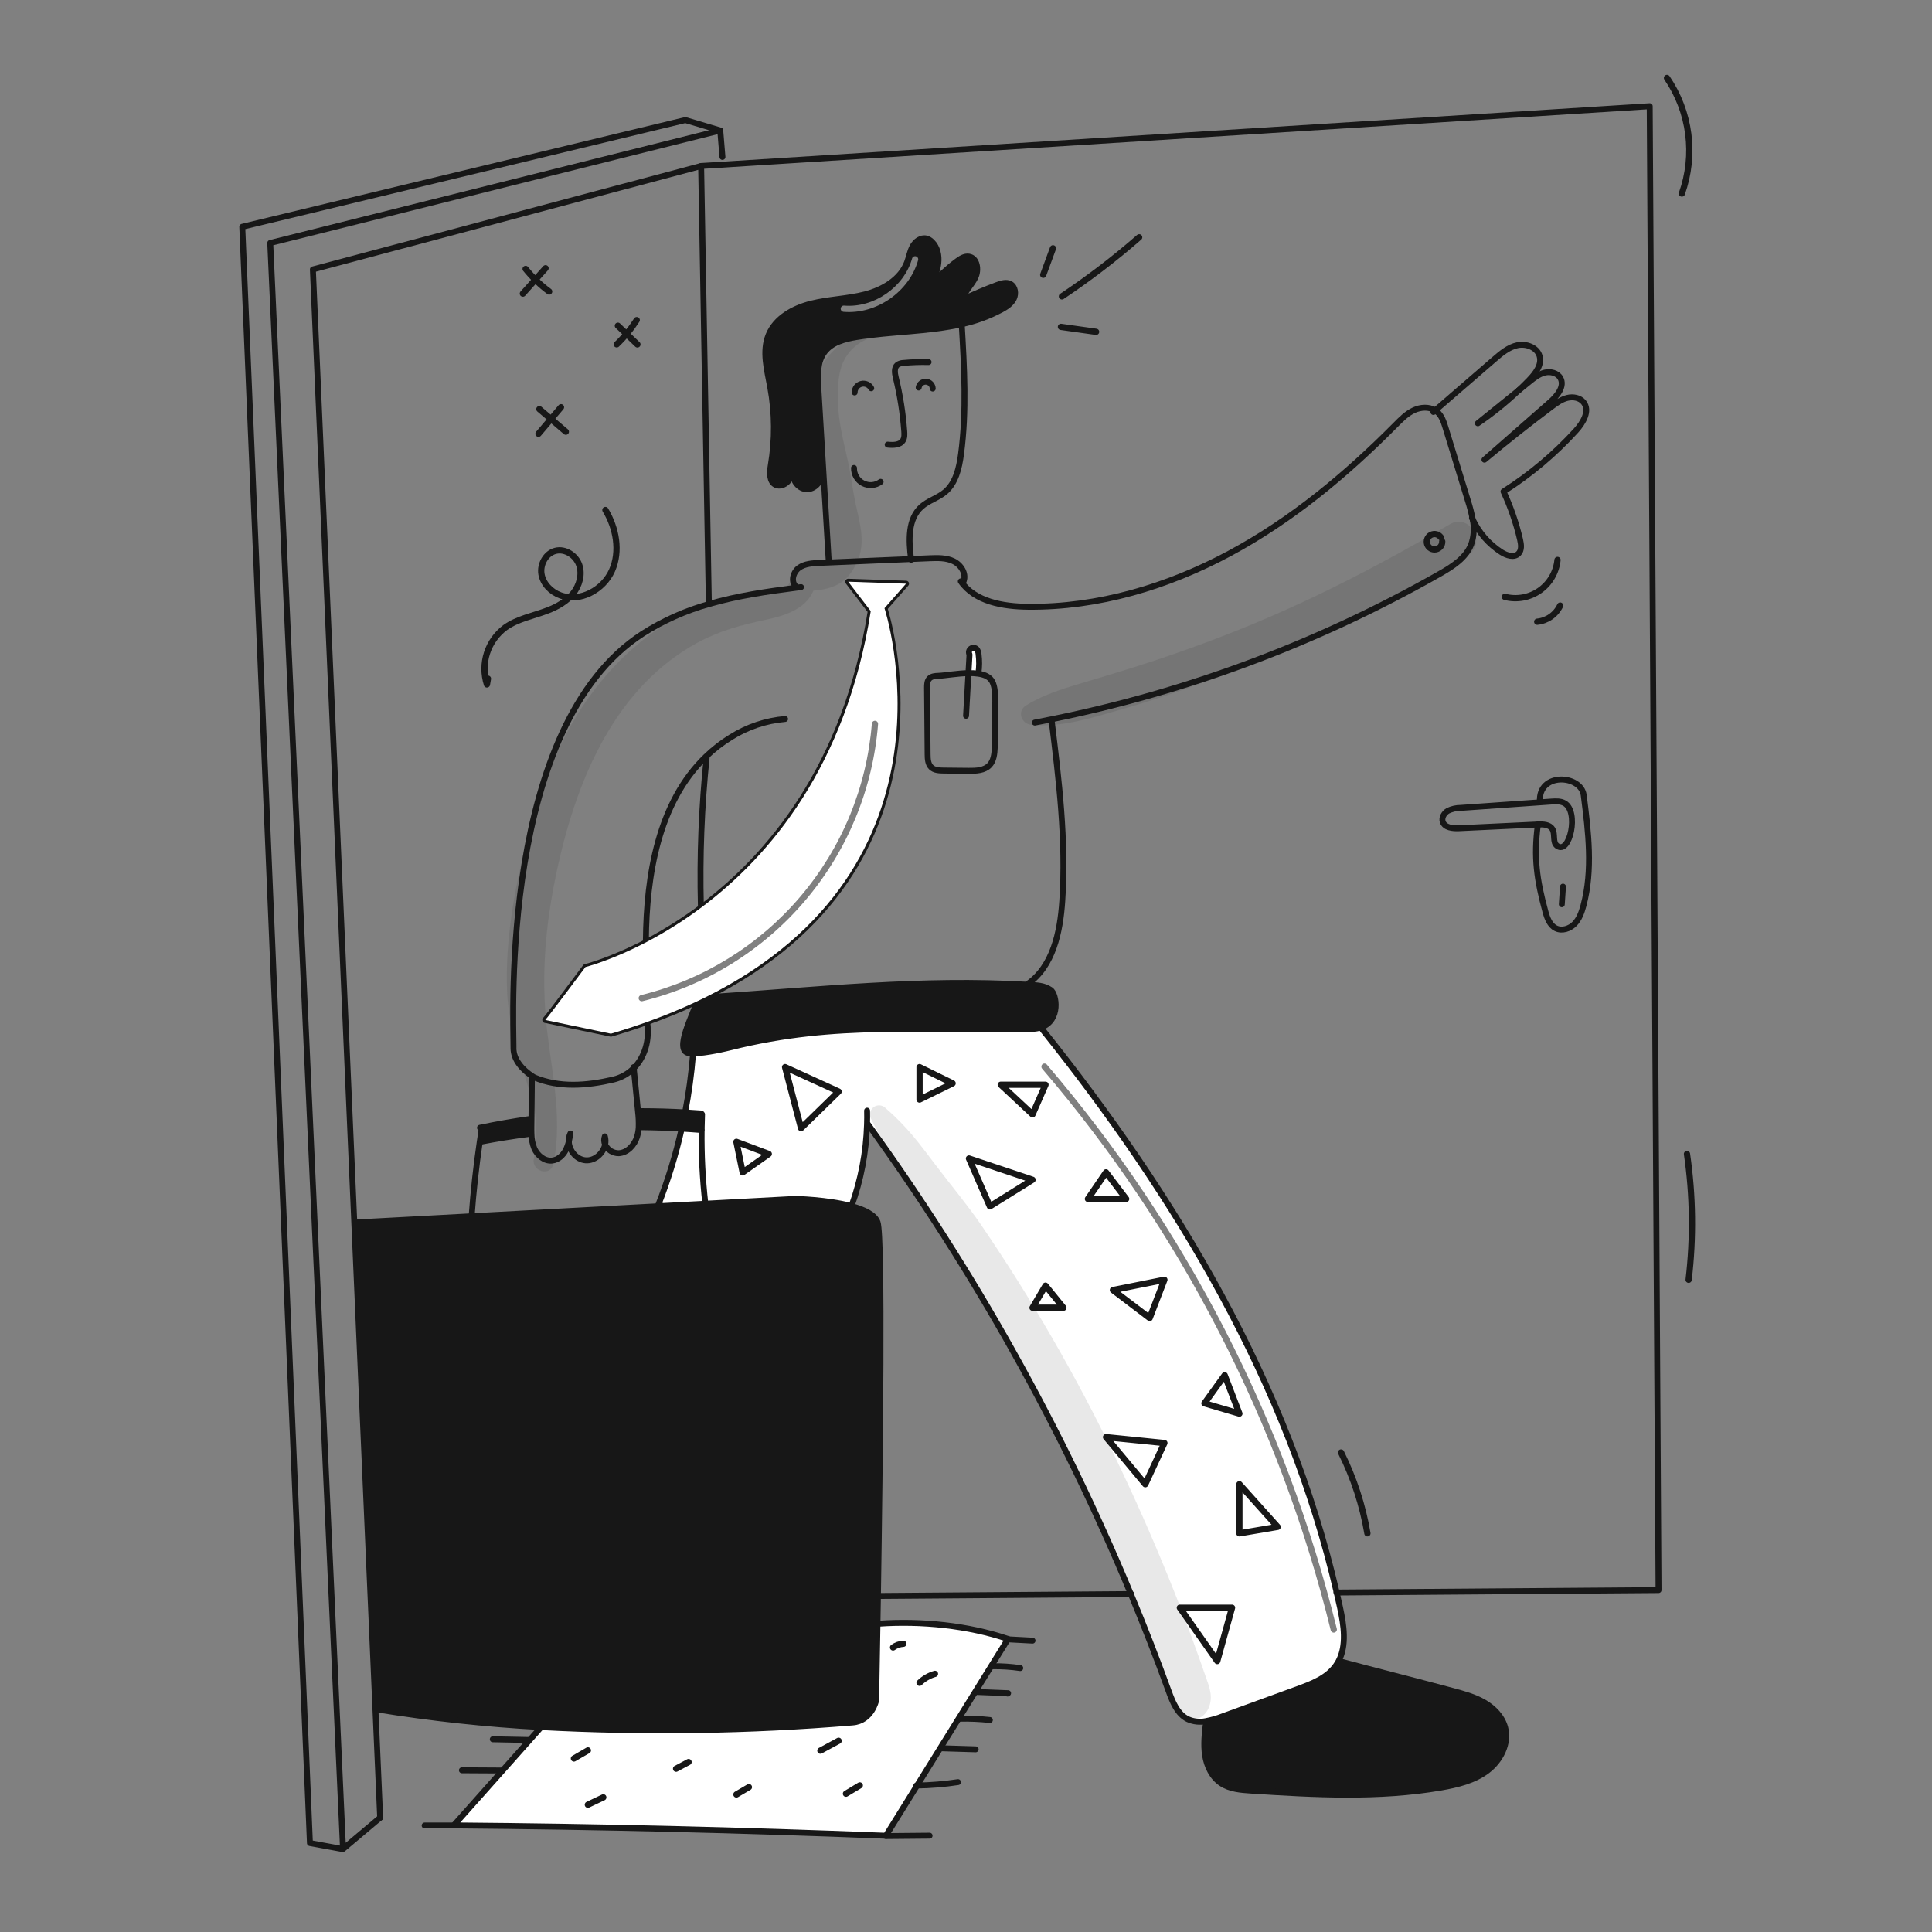 <svg width="960" height="960" viewBox="0 0 960 960" fill="none" xmlns="http://www.w3.org/2000/svg">
<rect x="0" y="0" width="960" height="960" fill="#808080" stroke="none"/>
<g clip-path="url(#clip0_38_4068)">
<path fill-rule="evenodd" clip-rule="evenodd" d="M431.387 558.778C483.817 631.21 527.625 709.507 561.923 792.084C568.556 808.038 574.825 824.139 580.732 840.386C582.695 845.79 585.066 851.732 590.232 854.258C593.05 855.521 596.195 855.861 599.218 855.231C602.09 854.694 604.904 853.886 607.624 852.819L644.79 839.278C651.902 836.68 659.47 833.759 663.828 827.559C664.309 826.872 664.748 826.156 665.143 825.416C669.253 817.585 667.778 807.668 665.878 798.816C665.34 796.311 664.781 793.811 664.201 791.316C640.224 687.563 584.341 594.451 517.691 511.196L517.422 510.44C515.898 510.96 514.301 511.232 512.691 511.247C497.692 511.636 483.688 511.497 470.168 511.364C434.255 511.009 401.758 510.688 363.091 520.368C361.196 520.845 350.916 523.371 344.332 523.381L344.342 524.075C343.563 533.699 342.253 543.272 340.418 552.752C343.1 552.897 345.771 553.073 348.452 553.28L348.845 553.704C348.738 556.301 348.669 558.899 348.638 561.499C348.491 573.734 349.106 585.967 350.481 598.126L395.163 595.726C395.163 595.726 411.055 596.037 423.105 599.308C427.793 586.281 430.396 572.595 430.818 558.757L431.387 558.778ZM520.18 528.99C519.622 528.338 518.642 528.262 517.99 528.82C517.339 529.378 517.262 530.358 517.82 531.01C586.755 611.558 635.872 707.128 661.238 810.068C661.443 810.9 662.285 811.409 663.118 811.204C663.95 810.999 664.459 810.157 664.254 809.324C638.772 705.914 589.43 609.907 520.18 528.99Z" fill="white"/>
<path d="M747.823 858.455C749.923 866.355 745.494 874.885 738.961 879.802C732.428 884.719 724.178 886.718 716.123 888.115C685.023 893.498 653.179 891.715 621.676 889.668C616.551 889.337 611.168 888.912 606.882 886.076C602.327 883.053 599.749 877.69 598.89 872.286C598.031 866.882 598.683 861.364 599.335 855.939L599.211 855.225C602.083 854.687 604.897 853.88 607.617 852.813L644.783 839.272C651.895 836.672 659.463 833.754 663.821 827.553C664.302 826.866 664.741 826.15 665.136 825.41C683.357 830.31 703.536 835.38 721.744 840.276C727.117 841.715 732.562 843.195 737.376 845.976C742.19 848.757 746.399 853.072 747.823 858.455Z" fill="#171717"/>
<path d="M522.034 491.87C525.057 493.858 527.134 507.016 517.417 510.443C515.893 510.963 514.296 511.236 512.686 511.25C457.848 512.668 416.314 507.05 363.086 520.371C361.191 520.847 350.911 523.371 344.327 523.384C343.695 523.384 343.105 523.363 342.557 523.311C334.265 522.576 344.98 503.041 346.098 497.989L345.984 497.751C347.527 497.026 349.049 496.293 350.549 495.551L350.58 495.613C408.668 491.72 457.28 486.244 510.527 489.319H510.579C515.295 489.582 518.618 489.613 522.034 491.87Z" fill="#171717"/>
<path d="M500.78 814.57C485.738 838.785 470.703 863.003 455.674 887.224C450.508 895.537 445.341 903.857 440.174 912.184C368.641 909.347 297.07 907.632 225.461 907.039C239.944 890.754 254.428 874.466 268.911 858.175C320.483 860.917 372.183 860.149 423.651 855.875C433.151 855.15 435.351 844.922 435.351 844.922C435.351 844.922 435.651 829.622 436.014 806.773L436.814 806.794C457.695 805.334 481.071 807.653 500.886 814.394C500.847 814.451 500.812 814.509 500.78 814.57V814.57Z" fill="white"/>
<path d="M486.235 325.048C486.65 328.18 486.626 331.354 486.163 334.479L486.122 334.748C484.497 334.516 482.855 334.422 481.215 334.468C481.381 331.549 481.546 328.619 481.715 325.699V325.15C481.47 324.673 481.404 324.125 481.529 323.603C481.653 323.082 481.961 322.623 482.395 322.308C482.829 321.994 483.361 321.846 483.896 321.89C484.43 321.934 484.93 322.169 485.307 322.55C485.876 323.262 486.201 324.138 486.235 325.048V325.048Z" fill="white"/>
<path d="M436.242 793.037C436.17 797.851 436.097 802.448 436.014 806.775C435.652 829.623 435.351 844.924 435.351 844.924C435.351 844.924 433.156 855.152 423.651 855.877C372.183 860.152 320.483 860.92 268.911 858.177C241.43 856.7 214.048 853.739 186.887 849.305L186.556 849.315L176.05 607.477L177.385 607.415L234.345 604.361L326.97 599.392L350.481 598.129L395.163 595.729C395.163 595.729 411.054 596.04 423.105 599.311C429.505 601.05 434.814 603.618 436.077 607.417C438.6 614.993 437.288 725.466 436.242 793.037Z" fill="#171717"/>
<path d="M326.949 599.081C331.849 586.643 335.787 573.848 338.73 560.808C342.022 560.994 345.314 561.232 348.596 561.502H348.637C348.49 573.738 349.105 585.97 350.48 598.129L326.969 599.392L326.949 599.081Z" fill="white"/>
<path d="M348.453 553.281L348.846 553.705C348.742 556.305 348.673 558.903 348.639 561.5H348.6C345.318 561.231 342.026 560.993 338.734 560.806C339.345 558.125 339.907 555.44 340.421 552.752C343.1 552.9 345.771 553.074 348.453 553.281Z" fill="#171717"/>
<path d="M340.418 552.753C339.9 555.445 339.338 558.13 338.731 560.807C331.951 560.393 325.163 560.16 318.367 560.107L317.373 560.097C317.458 557.5 317.34 554.901 317.021 552.322L318.905 552.136C326.081 552.145 333.252 552.35 340.418 552.753Z" fill="#171717"/>
<path d="M264.08 556.118C264.059 557.205 264.049 558.302 264.039 559.389C264.029 560.714 264.008 562.06 264.07 563.389L262.879 563.451C254.742 564.507 246.636 565.811 238.561 567.364L238.395 567.343C238.715 565.086 239.057 562.832 239.42 560.583L239.337 560.2C247.101 558.606 254.913 557.243 262.775 556.111L264.08 556.118Z" fill="#171717"/>
<path d="M452.745 278.141C452.724 278.017 452.714 277.903 452.693 277.779C451.534 268.596 450.993 257.892 457.893 251.763C461.33 248.709 466.04 247.446 469.571 244.495C474.934 240.012 476.611 232.558 477.532 225.633C480.369 204.265 479.132 182.597 477.874 161.074C477.853 160.857 477.843 160.65 477.833 160.432" stroke="#171717" stroke-width="2.943" stroke-linecap="round" stroke-linejoin="round"/>
<path d="M441.076 220.943C443.819 221.212 447.143 221.223 448.633 218.904C449.492 217.579 449.433 215.871 449.316 214.297C448.655 205.322 447.256 196.416 445.134 187.67C444.585 185.434 444.182 182.639 445.993 181.231C446.904 180.654 447.959 180.345 449.037 180.341C453.148 179.946 457.28 179.805 461.408 179.917" stroke="#171717" stroke-width="2.943" stroke-linecap="round" stroke-linejoin="round"/>
<path d="M463.459 193.074C463.435 192.203 463.087 191.372 462.484 190.743C461.881 190.113 461.066 189.73 460.197 189.668C459.328 189.606 458.466 189.868 457.78 190.405C457.094 190.942 456.631 191.715 456.482 192.574" stroke="#171717" stroke-width="2.943" stroke-linecap="round" stroke-linejoin="round"/>
<path d="M432.909 192.939C432.448 192.077 431.712 191.393 430.818 190.998C429.924 190.603 428.923 190.518 427.975 190.757C427.027 190.997 426.186 191.546 425.587 192.319C424.988 193.091 424.664 194.042 424.668 195.02" stroke="#171717" stroke-width="2.943" stroke-linecap="round" stroke-linejoin="round"/>
<path d="M437.578 239.412C436.331 240.341 434.847 240.9 433.297 241.025C431.747 241.149 430.193 240.835 428.813 240.118C427.434 239.4 426.284 238.309 425.496 236.969C424.708 235.628 424.313 234.093 424.357 232.538" stroke="#171717" stroke-width="2.943" stroke-linecap="round" stroke-linejoin="round"/>
<path d="M411.821 279.259C410.941 264.601 410.061 249.938 409.181 235.271C408.322 221.005 407.466 206.742 406.614 192.484C406.252 186.438 406.045 179.833 409.668 174.978C413.291 170.123 419.751 168.425 425.756 167.452C442.956 164.657 461.089 164.916 477.871 161.075C484.766 159.585 491.421 157.142 497.644 153.818C500.077 152.493 502.52 150.868 503.752 148.393C504.984 145.918 504.487 142.393 502.033 141.093C500.045 140.058 497.623 140.782 495.521 141.569C489.661 143.743 483.908 146.187 478.263 148.899C479.298 144.779 482.763 141.745 484.64 137.925C486.517 134.105 485.603 128.09 481.389 127.51C479.267 127.21 477.269 128.493 475.55 129.777C470.866 133.274 466.557 137.246 462.692 141.631C464.245 138.142 465.808 134.581 466.243 130.792C466.678 127.003 465.829 122.872 463.117 120.201C462.357 119.408 461.4 118.832 460.343 118.534C457.6 117.851 454.835 119.934 453.469 122.416C452.103 124.898 451.688 127.779 450.684 130.416C447.454 138.905 438.623 144.009 429.834 146.276C421.045 148.543 411.821 148.688 403.021 150.893C394.221 153.098 385.321 158.047 381.902 166.453C378.579 174.621 381.157 183.814 382.741 192.479C385.073 205.273 385.161 218.376 383 231.2C382.4 234.761 382.141 239.41 385.422 240.931C387.451 241.873 389.946 240.921 391.468 239.285C392.872 237.534 393.898 235.511 394.481 233.343C392.825 237.494 396.168 242.774 400.63 243.064C404.699 243.333 408.384 239.327 408.146 235.331C408.122 234.954 408.063 234.579 407.97 234.213" stroke="#171717" stroke-width="2.943" stroke-linecap="round" stroke-linejoin="round"/>
<path d="M320.936 467.282C321.216 435.127 327.013 398.789 350.772 375.931C354.554 372.284 358.719 369.056 363.195 366.303C371.316 361.191 380.54 358.089 390.101 357.255" stroke="#171717" stroke-width="2.943" stroke-linecap="round" stroke-linejoin="round"/>
<path d="M398.032 291.723C397.193 291.837 396.345 291.94 395.506 292.054C381.012 293.938 366.467 296.019 352.325 300.129C340.667 303.399 329.553 308.366 319.342 314.871C248.52 360.66 255.156 504.323 255.156 520.887C255.156 526.715 259.701 531.623 264.535 534.77C264.856 534.987 265.187 535.184 265.508 535.381C277.931 540.557 291.389 539.522 304.848 536.416C308.652 535.491 312.129 533.54 314.9 530.774C320.449 525.225 322.871 516.746 321.608 508.102" stroke="#171717" stroke-width="2.943" stroke-linecap="round" stroke-linejoin="round"/>
<path d="M395.359 291.268C392.843 288.794 394.148 284.187 397.015 282.137C399.882 280.087 403.615 279.859 407.15 279.704C408.713 279.642 410.266 279.569 411.829 279.504C425.443 278.935 439.064 278.359 452.691 277.775C455.724 277.651 458.758 277.516 461.791 277.392C465.849 277.226 470.083 277.092 473.748 278.831C477.413 280.57 480.208 284.856 478.873 288.687" stroke="#171717" stroke-width="2.943" stroke-linecap="round" stroke-linejoin="round"/>
<path d="M477.414 288.866C484.485 299.022 498.414 301.372 510.791 301.496C545.658 301.858 580.143 291.537 610.88 275.045C641.617 258.553 668.772 236.036 693.318 211.252C696.144 208.405 699.018 205.465 702.666 203.788C705.979 202.277 710.109 202.038 713.132 203.933C713.455 204.122 713.76 204.34 714.043 204.585C716.383 206.542 717.387 209.627 718.277 212.546C721.983 224.617 725.686 236.691 729.385 248.77C730.382 251.836 731.184 254.962 731.785 258.129C732.677 262.251 732.412 266.54 731.019 270.521C728.348 277.374 721.577 281.609 715.18 285.253C655.165 319.368 590.109 343.728 522.446 357.421C519.703 357.99 516.953 358.531 514.195 359.046" stroke="#171717" stroke-width="2.943" stroke-linecap="round" stroke-linejoin="round"/>
<path d="M522.531 357.845C526.185 387.702 529.85 417.776 527.831 447.799C526.806 463.162 523.255 480.161 510.604 488.94" stroke="#171717" stroke-width="2.943" stroke-linecap="round" stroke-linejoin="round"/>
<path d="M351.134 376.314C348.59 400.89 347.632 425.605 348.266 450.304" stroke="#171717" stroke-width="2.943" stroke-linecap="round" stroke-linejoin="round"/>
<path d="M439.493 302.2L450.208 290.025L421.469 289.042L432.669 303.66C420.453 380.787 382.304 425.593 348.647 450.812C340.017 457.279 330.885 463.047 321.337 468.059C303.522 477.4 290.9 480.513 290.9 480.513C290.9 480.513 272.39 505.359 270.93 506.819L303.561 513.641C309.804 511.809 315.784 509.866 321.502 507.813C330.24 504.687 338.401 501.333 345.986 497.75C347.529 497.025 349.051 496.291 350.551 495.55C481.833 430.443 439.491 302.205 439.491 302.205" stroke="#171717" stroke-width="2.943" stroke-linecap="round" stroke-linejoin="round"/>
<path d="M431.387 558.779C483.818 631.21 527.625 709.508 561.923 792.085C568.559 808.038 574.825 824.136 580.723 840.38C582.69 845.78 585.061 851.726 590.223 854.252C593.041 855.515 596.186 855.855 599.209 855.225C602.08 854.687 604.895 853.879 607.615 852.813L644.781 839.272C651.893 836.672 659.461 833.754 663.819 827.553C664.3 826.866 664.739 826.15 665.134 825.41C669.244 817.583 667.774 807.666 665.869 798.81C665.331 796.305 664.772 793.805 664.192 791.31C640.215 687.556 584.332 594.445 517.682 511.19" stroke="#171717" stroke-width="2.943" stroke-linecap="round" stroke-linejoin="round"/>
<path d="M346.1 497.988C344.982 503.04 334.267 522.575 342.559 523.31C343.108 523.362 343.698 523.383 344.329 523.383C350.913 523.373 361.193 520.847 363.088 520.37C416.311 507.046 457.845 512.67 512.688 511.249C514.298 511.235 515.895 510.962 517.419 510.442C527.14 507.015 525.059 493.857 522.036 491.869C518.62 489.612 515.296 489.581 510.586 489.312H510.534C457.291 486.237 408.675 491.712 350.587 495.606" stroke="#171717" stroke-width="2.943" stroke-linecap="round" stroke-linejoin="round"/>
<path d="M357.894 64.826L340.533 59.65L120.385 112.686L154 915.808L169.902 918.728" stroke="#171717" stroke-width="2.943" stroke-linecap="round" stroke-linejoin="round"/>
<path d="M562.139 792.084H561.922L436.241 793.037H436.076" stroke="#171717" stroke-width="2.943" stroke-linecap="round" stroke-linejoin="round"/>
<path d="M352.222 299.767L348.391 82.477L819.734 52.765L824.124 790.107L664.197 791.318H664.083" stroke="#171717" stroke-width="2.943" stroke-linecap="round" stroke-linejoin="round"/>
<path d="M300.686 568.707C301.272 570.01 302.226 571.113 303.431 571.882C304.635 572.651 306.038 573.051 307.467 573.034C311.784 572.786 315.242 569.028 316.536 564.907C317.016 563.344 317.298 561.727 317.375 560.093C317.459 557.496 317.341 554.897 317.023 552.318C317.021 552.231 317.014 552.145 317.002 552.059C316.308 544.959 315.594 537.866 314.902 530.774C314.881 530.598 314.871 530.422 314.85 530.246" stroke="#171717" stroke-width="2.943" stroke-linecap="round" stroke-linejoin="round"/>
<path d="M300.685 568.707C300.979 567.367 300.929 565.975 300.54 564.659C300.283 565.307 300.164 566.002 300.189 566.698C300.214 567.395 300.383 568.079 300.685 568.707V568.707Z" stroke="#171717" stroke-width="2.943" stroke-linecap="round" stroke-linejoin="round"/>
<path d="M282.619 567.3C282.857 571.762 286.377 576.162 290.932 576.545C295.518 576.938 299.752 573.108 300.684 568.708" stroke="#171717" stroke-width="2.943" stroke-linecap="round" stroke-linejoin="round"/>
<path d="M282.62 567.3C282.951 565.964 283.189 564.588 283.427 563.231C282.814 564.496 282.536 565.897 282.62 567.3Z" stroke="#171717" stroke-width="2.943" stroke-linecap="round" stroke-linejoin="round"/>
<path d="M264.306 535.547C264.223 542.4 264.147 549.257 264.078 556.118C264.057 557.205 264.047 558.302 264.037 559.389C264.027 560.714 264.006 562.06 264.068 563.389C264.09 565.883 264.575 568.35 265.497 570.667C267.029 574.167 270.549 577.096 274.348 576.682C277.248 576.361 279.669 574.182 281.048 571.609C281.752 570.246 282.281 568.798 282.622 567.302" stroke="#171717" stroke-width="2.943" stroke-linecap="round" stroke-linejoin="round"/>
<path d="M188.898 903.199L170.449 918.728L134.277 120.73L357.893 64.826L358.98 77.974" stroke="#171717" stroke-width="2.943" stroke-linecap="round" stroke-linejoin="round"/>
<path d="M348.39 82.477L155.47 133.878L176.051 607.477L186.559 849.314L188.899 903.199" stroke="#171717" stroke-width="2.943" stroke-linecap="round" stroke-linejoin="round"/>
<path d="M754.552 194.016C756.374 192.308 758.155 190.552 759.894 188.747C763.021 185.507 766.251 181.272 765.019 176.947C763.787 172.622 758.404 170.601 753.993 171.547C749.582 172.493 745.97 175.553 742.564 178.494C732.76 186.983 722.95 195.465 713.132 203.941C712.832 204.2 712.542 204.459 712.242 204.717" stroke="#171717" stroke-width="2.943" stroke-linecap="round" stroke-linejoin="round"/>
<path d="M754.553 194.016C747.813 199.451 741.07 204.886 734.324 210.321C741.491 205.434 748.255 199.981 754.553 194.016V194.016Z" stroke="#171717" stroke-width="2.943" stroke-linecap="round" stroke-linejoin="round"/>
<path d="M731.414 257.322C731.538 257.591 731.652 257.86 731.787 258.13C734.914 264.782 739.855 270.416 746.042 274.384C748.62 276.03 752.316 277.262 754.49 275.109C756.24 273.37 755.877 270.502 755.308 268.1C753.389 259.885 750.631 251.888 747.078 244.237C760.4 235.778 772.53 225.576 783.146 213.9C786.676 210.007 790.146 204.1 786.914 199.955C785.082 197.584 781.634 196.994 778.735 197.729C775.836 198.464 773.352 200.286 770.95 202.077C759.617 210.566 748.505 219.349 737.615 228.424C748.496 218.879 759.377 209.331 770.257 199.778C773.808 196.662 777.7 191.848 775.299 187.778C773.819 185.242 770.35 184.455 767.504 185.169C764.658 185.883 762.266 187.788 759.978 189.641C758.166 191.101 756.365 192.56 754.553 194.01" stroke="#171717" stroke-width="2.943" stroke-linecap="round" stroke-linejoin="round"/>
<path d="M764.161 409.681C762.008 425.997 763.602 437.095 767.909 452.975C768.789 456.226 770.083 459.766 773.085 461.257C776.129 462.768 779.98 461.505 782.361 459.073C784.742 456.641 785.912 453.317 786.792 450.035C791.544 432.249 789.256 413.435 786.947 395.177C785.632 384.855 764.202 383.561 765.176 398.417" stroke="#171717" stroke-width="2.943" stroke-linecap="round" stroke-linejoin="round"/>
<path d="M764.161 409.681C766.811 409.546 769.979 409.691 771.361 411.948C772.914 414.484 771.32 418.553 773.732 420.313C779.995 424.868 784.758 403.19 777.376 399.09C775.43 398.003 773.059 398.127 770.833 398.283C768.959 398.418 767.075 398.542 765.201 398.676L725.801 401.44C723.611 401.432 721.449 401.92 719.476 402.869C717.592 403.956 716.205 406.269 716.888 408.335C717.871 411.296 721.826 411.689 724.942 411.544L764.161 409.681Z" stroke="#171717" stroke-width="2.943" stroke-linecap="round" stroke-linejoin="round"/>
<path d="M776.057 449.321C776.243 446.402 776.436 443.482 776.637 440.563" stroke="#171717" stroke-width="2.943" stroke-linecap="round" stroke-linejoin="round"/>
<path d="M177.386 607.415L234.346 604.361L326.971 599.392L350.482 598.129L395.164 595.729C395.164 595.729 411.055 596.04 423.106 599.311C429.506 601.05 434.815 603.618 436.078 607.417C438.604 614.995 437.289 725.468 436.244 793.039C436.172 797.853 436.099 802.45 436.016 806.777C435.654 829.625 435.353 844.926 435.353 844.926C435.353 844.926 433.158 855.154 423.653 855.879C372.185 860.154 320.485 860.922 268.913 858.179C241.431 856.702 214.05 853.741 186.889 849.307" stroke="#171717" stroke-width="2.943" stroke-linecap="round" stroke-linejoin="round"/>
<path d="M430.859 551.884C430.911 554.172 430.9 556.47 430.818 558.758C430.396 572.597 427.793 586.282 423.105 599.309C423.095 599.35 423.074 599.392 423.064 599.433" stroke="#171717" stroke-width="2.943" stroke-linecap="round" stroke-linejoin="round"/>
<path d="M344.343 524.077C343.565 533.701 342.255 543.275 340.419 552.754C339.901 555.446 339.339 558.131 338.732 560.808C335.789 573.848 331.851 586.643 326.951 599.081C327.241 598.657 327.52 598.222 327.81 597.797" stroke="#171717" stroke-width="2.943" stroke-linecap="round" stroke-linejoin="round"/>
<path d="M234.336 604.5C234.336 604.459 234.346 604.407 234.346 604.365C235.247 591.983 236.597 579.643 238.394 567.344C238.715 565.087 239.056 562.833 239.419 560.584" stroke="#171717" stroke-width="2.943" stroke-linecap="round" stroke-linejoin="round"/>
<path d="M350.544 598.657C350.523 598.481 350.503 598.305 350.482 598.129C349.107 585.97 348.491 573.738 348.639 561.502C348.67 558.902 348.739 556.304 348.846 553.707" stroke="#171717" stroke-width="2.943" stroke-linecap="round" stroke-linejoin="round"/>
<path d="M318.906 552.132C326.08 552.142 333.251 552.349 340.419 552.753C343.1 552.898 345.771 553.074 348.453 553.281" stroke="#171717" stroke-width="2.943" stroke-linecap="round" stroke-linejoin="round"/>
<path d="M238.508 560.373C238.788 560.311 239.057 560.259 239.336 560.197C247.1 558.603 254.912 557.24 262.774 556.108" stroke="#171717" stroke-width="2.943" stroke-linecap="round" stroke-linejoin="round"/>
<path d="M318.367 560.1C325.158 560.162 331.946 560.395 338.731 560.8C342.023 560.986 345.315 561.224 348.597 561.494" stroke="#171717" stroke-width="2.943" stroke-linecap="round" stroke-linejoin="round"/>
<path d="M238.561 567.361C246.627 565.808 254.733 564.504 262.879 563.448" stroke="#171717" stroke-width="2.943" stroke-linecap="round" stroke-linejoin="round"/>
<path d="M269.2 857.844C269.107 857.958 269 858.061 268.91 858.175C254.416 874.46 239.933 890.748 225.46 907.039C297.048 907.629 368.619 909.344 440.173 912.184C445.339 903.861 450.506 895.541 455.673 887.224C470.705 862.999 485.74 838.781 500.779 814.57C500.808 814.509 500.842 814.45 500.879 814.394C481.064 807.654 457.688 805.335 436.807 806.794" stroke="#171717" stroke-width="2.943" stroke-linecap="round" stroke-linejoin="round"/>
<path d="M440.229 912.34C447.455 912.268 454.681 912.201 461.907 912.14" stroke="#171717" stroke-width="2.943" stroke-linecap="round" stroke-linejoin="round"/>
<path d="M500.625 814.56C500.677 814.56 500.725 814.57 500.78 814.57L513.058 815.222" stroke="#171717" stroke-width="2.943" stroke-linecap="round" stroke-linejoin="round"/>
<path d="M493.078 827.946C497.723 827.876 502.365 828.181 506.961 828.857" stroke="#171717" stroke-width="2.943" stroke-linecap="round" stroke-linejoin="round"/>
<path d="M485.045 840.71C490.335 840.927 495.625 841.137 500.916 841.342C500.816 841.404 500.716 841.456 500.626 841.518" stroke="#171717" stroke-width="2.943" stroke-linecap="round" stroke-linejoin="round"/>
<path d="M476.762 854.014C481.804 853.9 486.848 854.118 491.862 854.666" stroke="#171717" stroke-width="2.943" stroke-linecap="round" stroke-linejoin="round"/>
<path d="M467.506 868.7L484.795 869.228" stroke="#171717" stroke-width="2.943" stroke-linecap="round" stroke-linejoin="round"/>
<path d="M455.332 887.235C455.446 887.235 455.56 887.235 455.674 887.225C462.485 887.109 469.281 886.542 476.017 885.525" stroke="#171717" stroke-width="2.943" stroke-linecap="round" stroke-linejoin="round"/>
<path d="M225.133 907.081H211" stroke="#171717" stroke-width="2.943" stroke-linecap="round" stroke-linejoin="round"/>
<path d="M229.521 879.647C236.179 879.688 242.835 879.726 249.491 879.761" stroke="#171717" stroke-width="2.943" stroke-linecap="round" stroke-linejoin="round"/>
<path d="M244.865 864.232C250.714 864.346 256.56 864.463 262.402 864.584" stroke="#171717" stroke-width="2.943" stroke-linecap="round" stroke-linejoin="round"/>
<path d="M481.215 334.469C475.635 334.562 469.589 335.691 466.245 335.815C464.682 335.867 462.963 335.991 461.856 337.099C460.676 338.269 460.624 340.112 460.634 341.768C460.738 352.804 460.834 363.837 460.924 374.868C460.945 377.135 461.079 379.668 462.715 381.245C464.268 382.745 466.659 382.86 468.823 382.881L481.329 383.005C485.004 383.046 489.114 382.905 491.661 380.251C493.835 377.973 494.146 374.557 494.291 371.41C494.539 365.768 494.602 360.105 494.467 354.452C494.367 349.835 495.167 343.152 493.152 338.871C491.992 336.417 489.363 335.217 486.123 334.751C484.498 334.519 482.856 334.424 481.215 334.469V334.469Z" stroke="#171717" stroke-width="2.943" stroke-linecap="round" stroke-linejoin="round"/>
<path d="M480.023 355.671C480.416 348.6 480.813 341.534 481.214 334.471C481.38 331.552 481.545 328.622 481.714 325.702" stroke="#171717" stroke-width="2.943" stroke-linecap="round" stroke-linejoin="round"/>
<path d="M486.163 334.48C486.627 331.355 486.651 328.181 486.235 325.049C486.201 324.137 485.874 323.26 485.303 322.549C484.926 322.168 484.426 321.933 483.891 321.889C483.357 321.845 482.825 321.993 482.391 322.307C481.957 322.622 481.649 323.081 481.524 323.602C481.4 324.124 481.466 324.672 481.711 325.149" stroke="#171717" stroke-width="2.943" stroke-linecap="round" stroke-linejoin="round"/>
<path d="M599.336 855.939C598.684 861.364 598.043 866.882 598.892 872.286C599.741 877.69 602.328 883.053 606.883 886.076C611.169 888.913 616.552 889.337 621.677 889.668C653.177 891.718 685.025 893.498 716.125 888.115C724.179 886.715 732.425 884.73 738.963 879.802C745.501 874.874 749.926 866.354 747.825 858.455C746.396 853.072 742.204 848.765 737.379 845.98C732.554 843.195 727.12 841.715 721.747 840.28C703.537 835.38 683.359 830.31 665.138 825.414C665.092 825.395 665.043 825.382 664.994 825.373" stroke="#171717" stroke-width="3.106" stroke-miterlimit="10"/>
<path d="M300.824 253.416C306.21 262.397 308.337 273.887 304.1 283.463C299.863 293.039 288.213 299.441 278.4 295.8C273.781 294.087 269.842 290.106 269.048 285.244C268.254 280.382 271.219 274.935 275.991 273.709C280.875 272.455 286.183 275.975 287.816 280.746C289.449 285.517 287.886 290.977 284.725 294.906C281.564 298.835 277.012 301.417 272.313 303.246C265.159 306.03 257.28 307.359 251.036 311.825C246.772 315.009 243.606 319.442 241.979 324.508C240.351 329.574 240.343 335.022 241.955 340.093C242.122 339.138 242.288 338.182 242.455 337.227" stroke="#171717" stroke-width="3.106" stroke-linecap="round" stroke-linejoin="round"/>
<path d="M527.178 162.423L544.645 164.877" stroke="#171717" stroke-width="3.106" stroke-linecap="round" stroke-linejoin="round"/>
<path d="M527.664 147.267C541.074 138.317 553.892 128.511 566.04 117.911" stroke="#171717" stroke-width="3.106" stroke-linecap="round" stroke-linejoin="round"/>
<path d="M518.373 136.543L523.218 123.379" stroke="#171717" stroke-width="3.106" stroke-linecap="round" stroke-linejoin="round"/>
<path d="M316.728 171.144L307.02 161.85" stroke="#171717" stroke-width="3.106" stroke-linecap="round" stroke-linejoin="round"/>
<path d="M306.455 171.111C310.227 167.5 313.559 163.457 316.382 159.064" stroke="#171717" stroke-width="3.106" stroke-linecap="round" stroke-linejoin="round"/>
<path d="M281.16 214.506L268.006 203.3" stroke="#171717" stroke-width="3.106" stroke-linecap="round" stroke-linejoin="round"/>
<path d="M267.574 215.531L278.755 202.357" stroke="#171717" stroke-width="3.106" stroke-linecap="round" stroke-linejoin="round"/>
<path d="M272.876 144.841C268.516 141.62 264.587 137.854 261.184 133.636" stroke="#171717" stroke-width="3.106" stroke-linecap="round" stroke-linejoin="round"/>
<path d="M259.809 145.893L271.085 133.293" stroke="#171717" stroke-width="3.106" stroke-linecap="round" stroke-linejoin="round"/>
<path d="M715.899 266.932C715.359 266.189 714.57 265.665 713.676 265.455C712.782 265.246 711.842 265.364 711.027 265.788C710.213 266.213 709.578 266.916 709.239 267.77C708.899 268.623 708.877 269.57 709.177 270.438C709.476 271.306 710.078 272.038 710.872 272.5C711.666 272.962 712.599 273.123 713.502 272.955C714.405 272.787 715.217 272.3 715.792 271.583C716.366 270.866 716.663 269.967 716.63 269.049" stroke="#171717" stroke-width="3.106" stroke-linecap="round" stroke-linejoin="round"/>
<path d="M747.732 296.568C750.674 297.324 753.745 297.434 756.733 296.891C759.721 296.348 762.557 295.164 765.044 293.422C767.532 291.679 769.613 289.419 771.144 286.796C772.676 284.173 773.622 281.25 773.916 278.227" stroke="#171717" stroke-width="3.106" stroke-linecap="round" stroke-linejoin="round"/>
<path d="M763.834 308.92C766.265 308.681 768.593 307.816 770.591 306.41C772.589 305.004 774.188 303.104 775.234 300.896" stroke="#171717" stroke-width="3.106" stroke-linecap="round" stroke-linejoin="round"/>
<path d="M839.078 635.916C841.534 615.131 841.257 594.114 838.256 573.401" stroke="#171717" stroke-width="3.106" stroke-linecap="round" stroke-linejoin="round"/>
<path d="M835.714 96.173C839.088 86.691 840.177 76.546 838.891 66.564C837.605 56.582 833.981 47.045 828.314 38.727" stroke="#171717" stroke-width="3.106" stroke-linecap="round" stroke-linejoin="round"/>
<path d="M420.352 891.291L427.226 887.159" stroke="#171717" stroke-width="3.106" stroke-linecap="round" stroke-linejoin="round"/>
<path d="M365.916 891.669L372.13 888.019" stroke="#171717" stroke-width="3.106" stroke-linecap="round" stroke-linejoin="round"/>
<path d="M407.648 869.889L416.704 864.989" stroke="#171717" stroke-width="3.106" stroke-linecap="round" stroke-linejoin="round"/>
<path d="M456.922 836.164C459.072 834.084 461.698 832.563 464.572 831.732" stroke="#171717" stroke-width="3.106" stroke-linecap="round" stroke-linejoin="round"/>
<path d="M443.754 818.611C445.245 817.518 447.023 816.883 448.869 816.784" stroke="#171717" stroke-width="3.106" stroke-linecap="round" stroke-linejoin="round"/>
<path d="M335.943 878.857L342.143 875.557" stroke="#171717" stroke-width="3.106" stroke-linecap="round" stroke-linejoin="round"/>
<path d="M292.1 896.76L299.775 893.111" stroke="#171717" stroke-width="3.106" stroke-linecap="round" stroke-linejoin="round"/>
<path d="M285.176 873.785L292.118 869.766" stroke="#171717" stroke-width="3.106" stroke-linecap="round" stroke-linejoin="round"/>
<path d="M679.46 761.91C677.1 747.947 672.688 734.409 666.367 721.737" stroke="#171717" stroke-width="3.106" stroke-linecap="round" stroke-linejoin="round"/>
<path d="M634.852 758.688L615.852 737.496V761.91L634.852 758.688Z" stroke="#171717" stroke-width="3.106" stroke-linecap="round" stroke-linejoin="round"/>
<path d="M578.582 717.034L569.082 737.496L549.58 714.111L578.582 717.034Z" stroke="#171717" stroke-width="3.106" stroke-linecap="round" stroke-linejoin="round"/>
<path d="M578.581 635.916L571.273 654.919L553.004 641.034L578.581 635.916Z" stroke="#171717" stroke-width="3.106" stroke-linecap="round" stroke-linejoin="round"/>
<path d="M513.055 586.226L481.479 575.656L491.864 599.429L513.055 586.226Z" stroke="#171717" stroke-width="3.106" stroke-linecap="round" stroke-linejoin="round"/>
<path d="M519.506 539L513.056 553.711L497.268 539H519.506Z" stroke="#171717" stroke-width="3.106" stroke-linecap="round" stroke-linejoin="round"/>
<path d="M612.196 798.881L604.849 825.371L586.254 798.881H612.196Z" stroke="#171717" stroke-width="3.106" stroke-linecap="round" stroke-linejoin="round"/>
<path d="M416.705 542.38L398.036 560.577L390.1 530.242L416.705 542.38Z" stroke="#171717" stroke-width="3.106" stroke-linecap="round" stroke-linejoin="round"/>
<path d="M365.916 567.365L369.023 582.534L382.005 573.402L365.916 567.365Z" stroke="#171717" stroke-width="3.106" stroke-linecap="round" stroke-linejoin="round"/>
<path d="M519.505 638.842L513.055 649.804H528.407L519.505 638.842Z" stroke="#171717" stroke-width="3.106" stroke-linecap="round" stroke-linejoin="round"/>
<path d="M608.543 683.355L598.484 697.304L615.851 702.419L608.543 683.355Z" stroke="#171717" stroke-width="3.106" stroke-linecap="round" stroke-linejoin="round"/>
<path d="M549.58 582.534L540.582 595.726H559.582L549.58 582.534Z" stroke="#171717" stroke-width="3.106" stroke-linecap="round" stroke-linejoin="round"/>
<path d="M456.922 530.242V546.356L473.351 538.299L456.922 530.242Z" stroke="#171717" stroke-width="3.106" stroke-linecap="round" stroke-linejoin="round"/>
<path fill-rule="evenodd" clip-rule="evenodd" d="M439.494 302.2L450.209 290.026L421.473 289.037L432.673 303.655C420.457 380.782 382.307 425.588 348.651 450.807C340.021 457.274 330.889 463.041 321.341 468.054C303.524 477.392 290.904 480.508 290.904 480.508C290.904 480.508 272.394 505.354 270.934 506.814L303.565 513.636C309.8 511.801 315.78 509.858 321.506 507.808C330.24 504.671 338.402 501.317 345.99 497.745C347.532 497.024 349.054 496.29 350.555 495.545C481.836 430.437 439.494 302.2 439.494 302.2ZM436.309 359.824C436.377 358.969 435.739 358.22 434.884 358.152C434.029 358.084 433.281 358.722 433.213 359.577C430.688 391.259 418.249 421.34 397.661 445.552C377.072 469.764 349.38 486.876 318.516 494.459C317.683 494.664 317.174 495.505 317.379 496.338C317.583 497.171 318.424 497.68 319.257 497.475C350.755 489.737 379.016 472.273 400.027 447.564C421.038 422.855 433.733 392.156 436.309 359.824Z" fill="white"/>
<path fill-rule="evenodd" clip-rule="evenodd" d="M448.09 164.987C458.174 164.131 468.245 163.277 477.871 161.074C484.766 159.585 491.421 157.144 497.644 153.821C500.077 152.496 502.51 150.872 503.752 148.396C504.994 145.92 504.487 142.39 502.033 141.096C500.045 140.061 497.621 140.785 495.521 141.572C489.647 143.747 483.895 146.19 478.263 148.902C478.882 146.437 480.371 144.361 481.87 142.273C482.876 140.871 483.887 139.463 484.64 137.928C486.514 134.108 485.603 128.093 481.389 127.513C479.267 127.213 477.269 128.496 475.55 129.78C470.866 133.277 466.557 137.249 462.692 141.634C464.243 138.145 465.797 134.586 466.243 130.795C466.689 127.004 465.829 122.875 463.117 120.204C462.358 119.41 461.4 118.835 460.343 118.537C457.6 117.854 454.836 119.947 453.469 122.419C452.62 123.953 452.137 125.648 451.654 127.343C451.359 128.38 451.063 129.417 450.684 130.419C447.454 138.908 438.623 144.002 429.834 146.279C425.375 147.434 420.807 148.035 416.237 148.637C411.8 149.22 407.361 149.804 403.021 150.896C394.211 153.112 385.318 158.05 381.902 166.456C379.027 173.521 380.568 181.352 382.061 188.946C382.295 190.132 382.527 191.312 382.741 192.482C385.073 205.276 385.16 218.378 383 231.201C382.399 234.762 382.14 239.41 385.422 240.932C387.451 241.874 389.946 240.922 391.468 239.286C392.659 237.801 393.578 236.12 394.185 234.321C393.346 238.279 396.511 242.797 400.63 243.065C404.699 243.332 408.384 239.332 408.146 235.332L409.181 235.27C408.318 221.012 407.462 206.75 406.614 192.483C406.252 186.437 406.034 179.842 409.668 174.977C413.302 170.112 419.756 168.424 425.756 167.451C433.089 166.259 440.593 165.623 448.09 164.987ZM456.203 129.291C456.436 128.466 455.955 127.608 455.129 127.375C454.304 127.143 453.446 127.623 453.213 128.449C449.191 142.716 434.192 153.105 419.422 151.853C418.568 151.78 417.816 152.414 417.744 153.269C417.671 154.124 418.305 154.875 419.16 154.948C435.414 156.325 451.777 144.992 456.203 129.291Z" fill="#171717"/>
<g opacity="0.1">
<path d="M437.27 164.387C424.246 163.151 413.193 173.109 406.849 183.676C397.358 199.485 402.985 218.326 406.362 235.065C407.662 241.488 408.262 248.006 409.553 254.424C410.444 258.852 411.653 264.098 412.024 267.494C412.287 269.894 412.385 272.294 412.729 274.694C412.941 276.167 413.187 275.641 412.987 276.523C413.252 275.355 412.436 277.183 412.287 277.368C409.724 280.629 403.596 280.934 399.314 280.968C397.651 281.005 396.066 281.682 394.889 282.859C393.713 284.035 393.036 285.621 392.999 287.284C392.645 292.545 385.858 294.393 381.633 294.784C375.806 295.322 370.143 295.356 364.353 296.484C353.904 298.583 343.869 302.38 334.646 307.723C316.159 318.293 300.814 333.814 289.146 351.523C275.928 371.582 267.546 394.723 261.691 417.899C255.631 441.886 251.044 467.091 251.945 491.915C252.464 506.229 256.414 520.488 260.569 534.137C262.547 540.637 265.06 547.083 265.927 553.858C266.867 561.164 266.638 568.573 265.248 575.807C264.02 582.092 273.559 584.819 274.921 578.474C280.121 554.241 273.153 529.26 271.153 505.088C269.027 479.388 271.789 454.607 277.408 429.504C287.062 386.368 305.956 341.382 346.732 319.266C357.337 313.514 368.194 310.571 379.91 308.097C391.91 305.562 404.45 301.436 405.633 287.287L399.316 293.603C405.616 293.654 412.396 293.003 417.826 289.503C421.786 286.953 424.226 282.825 425.881 279.278C430.486 269.423 427.025 259.389 424.928 249.278C423.656 243.145 422.928 236.437 421.304 229.03C419.232 219.582 416.616 209.977 416.43 200.251C416.302 193.573 416.164 186.391 418.898 180.128C420.507 176.499 423.06 173.367 426.292 171.061C429.523 168.755 433.314 167.358 437.269 167.016C437.611 167.007 437.936 166.864 438.174 166.619C438.413 166.374 438.546 166.045 438.546 165.703C438.546 165.361 438.413 165.033 438.174 164.788C437.936 164.543 437.611 164.4 437.269 164.391L437.27 164.387Z" fill="#171717"/>
</g>
<g opacity="0.1">
<path d="M512.408 360.14C527.46 361.652 543.155 356.516 557.448 352.428C571.868 348.305 586.096 343.472 600.171 338.301C628.808 327.793 656.773 315.536 683.908 301.601C699.388 293.643 714.615 285.189 729.344 275.912C739.012 269.824 730.303 254.712 720.354 260.532C687.329 279.86 653.488 297.563 617.991 311.946C600.191 319.157 582.124 325.655 563.791 331.44C554.63 334.33 545.43 337.064 536.227 339.815C527.284 342.489 517.741 345.542 509.801 350.531C505.222 353.409 507.446 359.642 512.401 360.14H512.408Z" fill="#171717"/>
</g>
<g opacity="0.1">
<path d="M432.82 555.918C435.125 560.646 437.694 565.241 440.515 569.682C443.77 574.566 447.146 579.36 450.488 584.182C456.695 593.146 461.881 602.629 467.84 611.746C479.747 629.961 491.047 648.597 501.954 667.426C523.845 705.137 543.165 744.285 559.781 784.6C564.477 796.032 568.954 807.551 573.211 819.157C575.238 824.682 577.214 830.226 579.139 835.788C581.509 842.633 582.639 849.267 589.32 853.178C594.042 855.942 598.745 853.07 600.613 848.578C603.041 842.748 600.713 837.803 598.783 832.195C596.864 826.631 594.894 821.085 592.872 815.557C589.033 805.054 585.012 794.62 580.81 784.257C572.531 763.835 563.603 743.689 554.026 723.819C534.73 683.763 512.459 645.209 487.4 608.482C480.339 598.2 472.367 588.767 464.866 578.835C461.127 573.885 457.392 568.923 453.426 564.152C449.274 559.246 444.748 554.669 439.889 550.464C439.105 549.729 438.086 549.296 437.012 549.245C435.939 549.193 434.883 549.525 434.032 550.181C433.182 550.838 432.593 551.775 432.371 552.827C432.149 553.878 432.309 554.974 432.822 555.918H432.82Z" fill="#171717"/>
</g>
</g>
<defs>
<clipPath id="clip0_38_4068">
<rect width="960" height="960" fill="white"/>
</clipPath>
</defs>
</svg>
